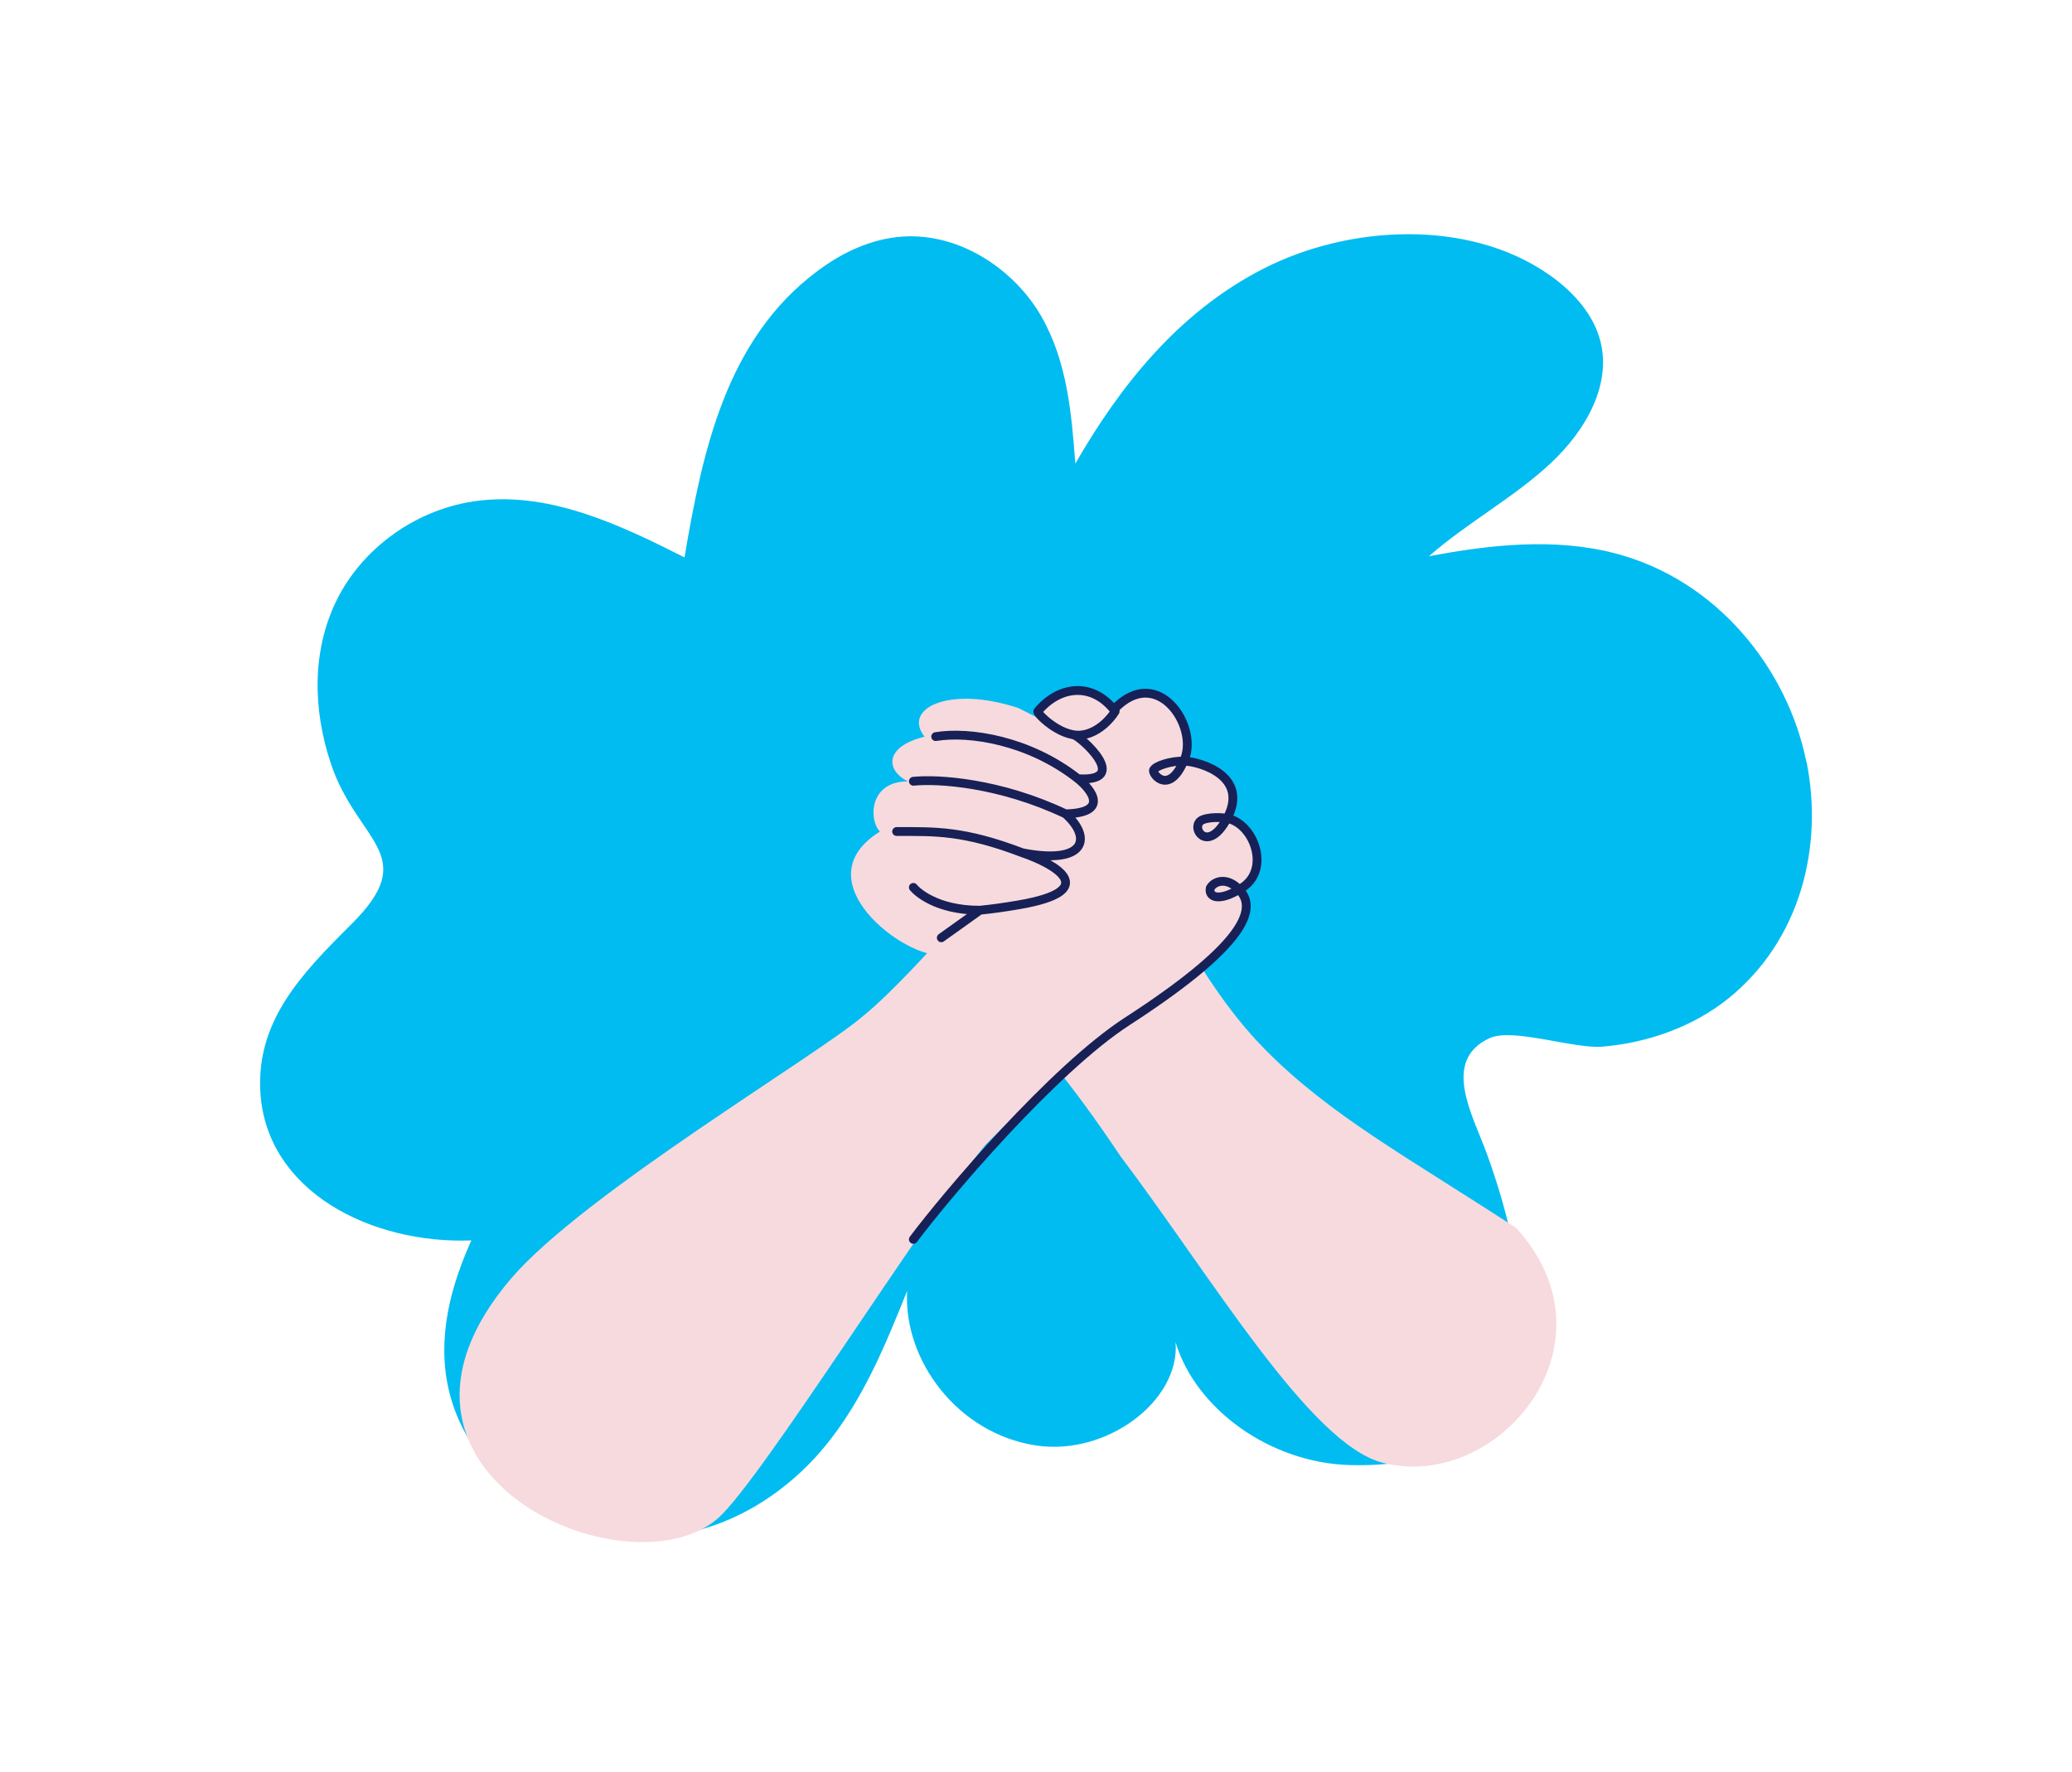 <svg width="235" height="201" viewBox="0 0 235 201" fill="none" xmlns="http://www.w3.org/2000/svg">
<path d="M204.86 86.352C202.758 75.955 194.817 65.748 183.09 62.733C176.251 60.973 168.956 61.784 162.067 63.088C166.36 59.314 171.654 56.465 175.82 52.589C179.987 48.714 183.014 43.281 181.342 38.114C180.43 35.29 178.189 32.858 175.517 31.035C166.5 24.854 153.101 25.488 143.362 30.439C133.623 35.391 126.999 43.838 121.959 52.577C121.528 46.878 121.047 41.001 118.084 35.847C115.12 30.693 109.003 26.412 102.431 26.83C98.771 27.058 95.44 28.692 92.692 30.756C82.282 38.519 79.647 51.373 77.634 63.215C70.453 59.593 62.576 55.831 54.433 56.769C47.214 57.592 41.085 62.239 38.222 67.989C35.36 73.739 35.474 80.425 37.501 86.53C40.502 95.61 47.873 96.864 39.843 104.83C34.145 110.491 29.028 115.822 29.535 123.94C30.244 135.11 42.06 141.113 53.458 140.682C50.266 147.762 48.822 155.386 52.837 162.655C56.763 169.76 65.755 174.876 74.759 174.281C82.358 173.774 89.006 169.506 93.426 164.2C97.846 158.894 100.392 152.6 102.887 146.407C102.431 154.195 108.548 162.566 117.476 163.934C125.48 165.163 133.851 158.894 133.332 152.232C135.611 159.806 144.058 165.935 153.151 166.163C178.1 166.771 173.465 144.165 168.627 130.83C167.082 126.562 163.409 120.306 168.931 117.747C171.553 116.532 178.518 118.976 181.709 118.71C186.952 118.279 192.081 116.392 195.931 113.315C204.176 106.742 206.848 96.041 204.885 86.365L204.86 86.352Z" fill="#00BCF1"/>
<path d="M99.796 94.312C90.726 99.971 102.962 108.883 106.761 108.249C109.22 110.627 115.631 113.966 127.029 131.062C137.525 144.978 148.546 163.736 156.79 165.889C169.784 169.283 183.997 152.557 171.976 139.277C159.301 131.028 150.836 126.472 143.488 119.031C134.839 110.274 130.093 97.617 121.59 83.354C120.928 83.162 117.549 81.295 115.482 80.294C107.579 77.699 102.328 80.381 104.862 83.551C100.299 84.672 100.429 87.353 102.962 88.62C98.529 88.62 98.529 93.046 99.796 94.312Z" fill="#F7DADD"/>
<path d="M121.25 83.777C121.727 82.821 122.039 85.504 127.103 80.23C131.991 75.139 136.332 82.567 134.369 86.037C134.316 86.132 134.262 86.222 134.208 86.309C134.262 86.309 134.316 86.31 134.369 86.313C136.259 86.405 141.709 88.077 139.177 92.8C142.222 93.386 144.168 98.626 140.828 100.702C140.73 100.763 140.635 100.821 140.541 100.876C140.637 100.979 140.733 101.093 140.828 101.217C142.571 103.496 140.388 107.704 127.874 115.808C121.364 120.024 116.889 124.722 111.823 129.791C104.858 138.022 86.277 167.955 81.428 172.196C71.292 181.061 39 167.131 57.999 144.968C66.228 135.369 92.848 119.624 97.894 115.227C101.06 112.694 106.069 107.097 106.759 106.362L121.25 83.777Z" fill="#F7DADD"/>
<path d="M106.759 106.359L111.133 103.234M101.691 94.307C106.124 94.307 109.302 94.183 115.969 96.722M103.591 88.608C106.378 88.319 113.372 88.763 120.843 92.3M106.124 83.542C109.923 82.911 116.721 83.959 122.257 88.319M121.773 83.328C122.61 83.567 128.34 88.704 122.257 88.319M122.257 88.319C123.857 89.603 125.814 92.198 120.843 92.3M120.843 92.3C123.856 94.961 123.223 98.127 115.969 96.722M115.969 96.722C119.739 98.013 124.943 100.997 115.597 102.612C113.915 102.903 112.435 103.104 111.133 103.234M103.591 100.643C103.925 101.067 106.129 103.234 111.133 103.234" stroke="#172057" stroke-linecap="round" stroke-linejoin="round"/>
<path d="M126.386 80.409C131.273 75.318 135.884 82.314 134.366 86.051C132.672 90.222 130.745 87.912 130.818 87.373C130.977 86.871 132.854 86.254 134.366 86.327C136.256 86.419 141.705 88.091 139.173 92.814M139.173 92.814C137.169 96.553 135.338 94.358 135.962 93.347C136.225 92.686 138.219 92.63 139.173 92.814ZM139.173 92.814C142.219 93.4 144.164 98.64 140.825 100.716C138.153 102.378 137.045 101.709 137.265 100.716C137.779 99.816 139.43 99.408 140.825 101.231C142.568 103.51 140.384 107.718 127.87 115.823C119.42 121.295 107.389 135.498 103.59 140.564" stroke="#172057" stroke-linecap="round" stroke-linejoin="round"/>
<path d="M122.597 83.368C124.52 83.189 125.988 81.496 126.481 80.673C123.852 77.219 120.053 77.849 117.714 80.673C117.511 80.843 120.192 83.593 122.597 83.368Z" fill="#F7DADD" stroke="#172057" stroke-linejoin="round"/>
</svg>

